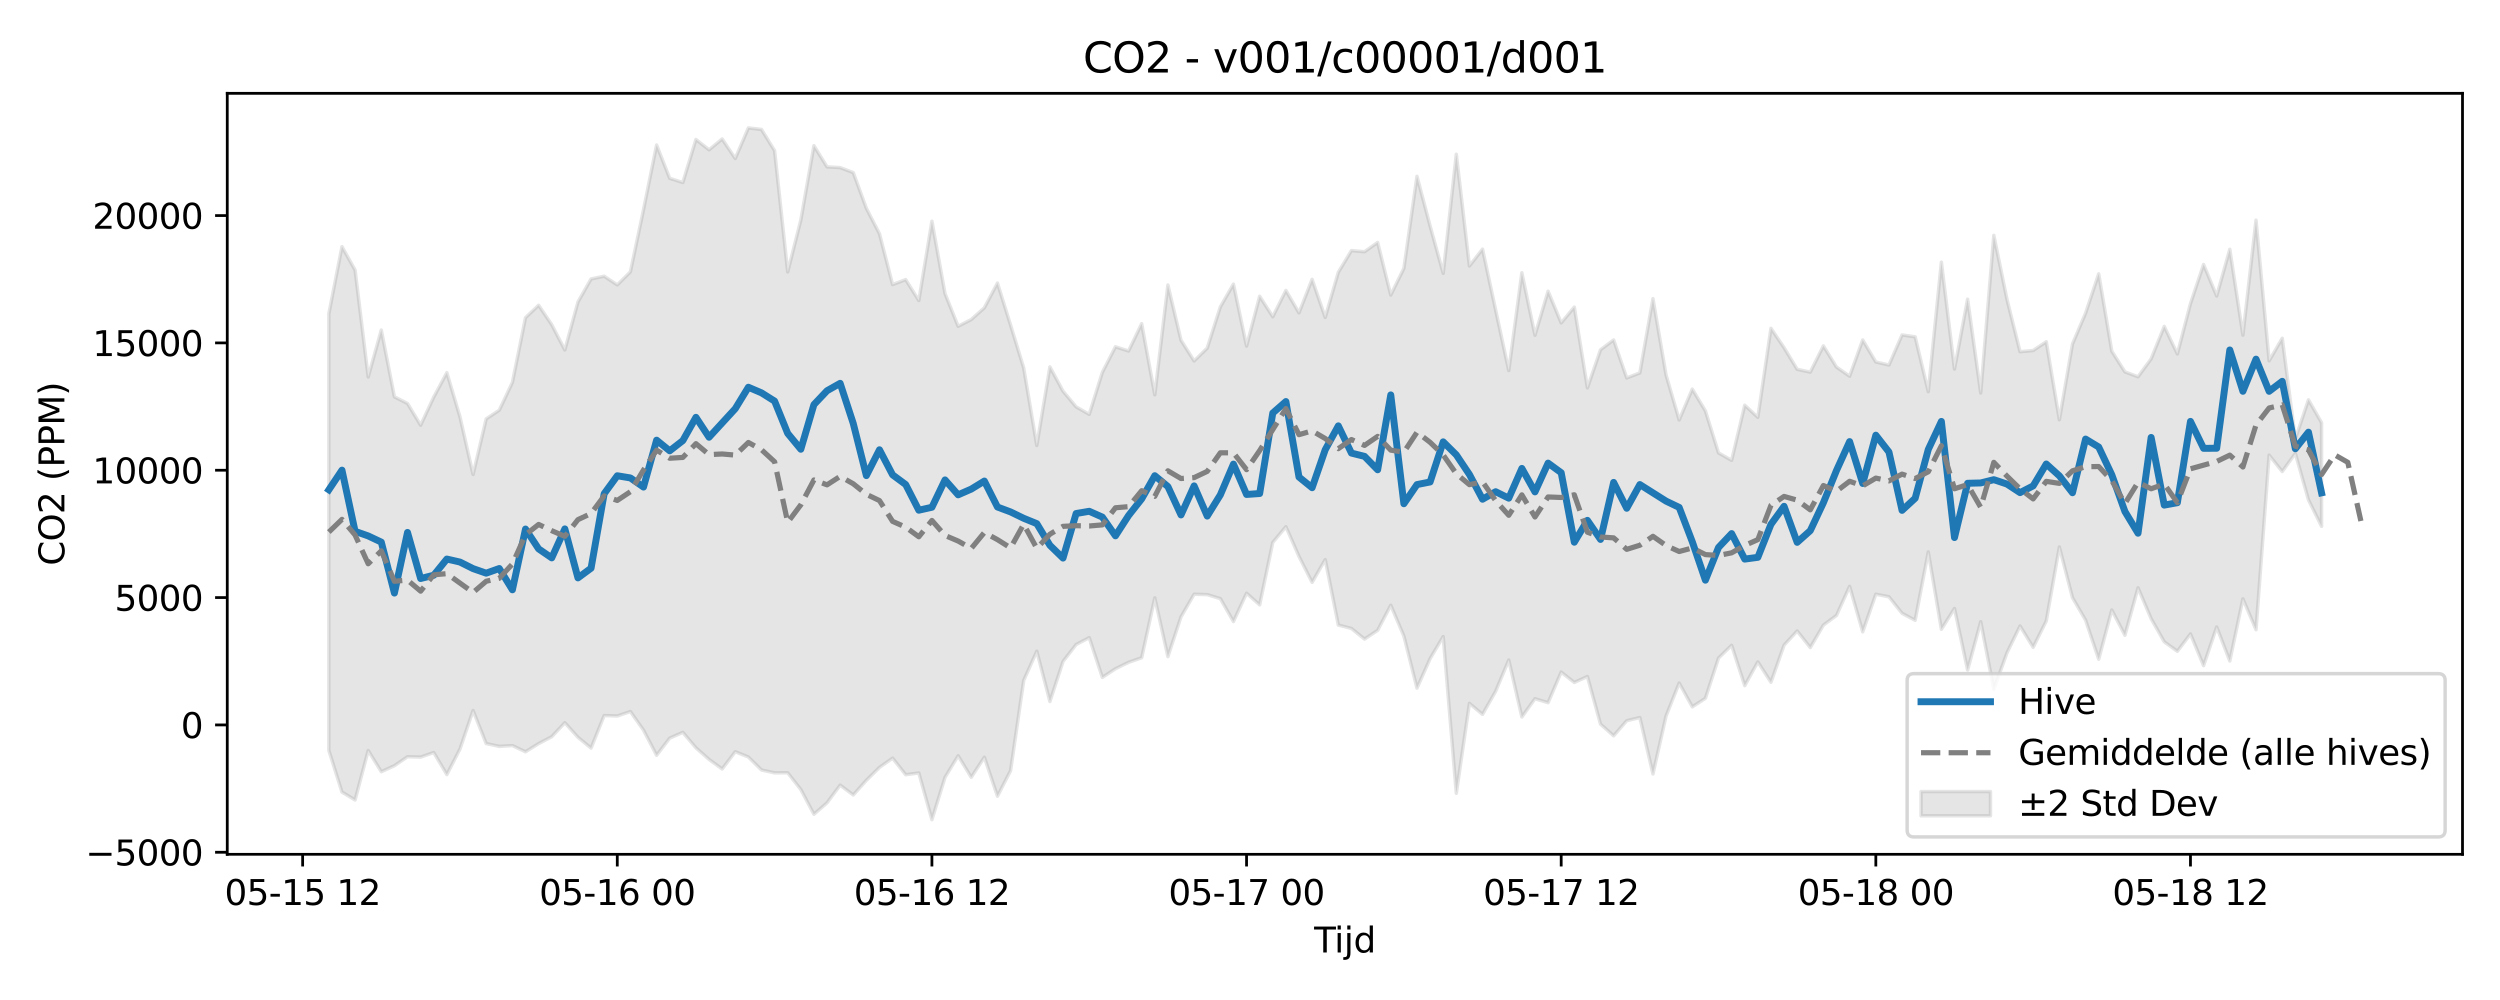 <?xml version="1.0" encoding="utf-8" standalone="no"?>
<!DOCTYPE svg PUBLIC "-//W3C//DTD SVG 1.1//EN"
  "http://www.w3.org/Graphics/SVG/1.1/DTD/svg11.dtd">
<svg xmlns:xlink="http://www.w3.org/1999/xlink" width="720pt" height="288pt" viewBox="0 0 720 288" xmlns="http://www.w3.org/2000/svg" version="1.1">
 <defs>
  <style type="text/css">*{stroke-linejoin: round; stroke-linecap: butt}</style>
 </defs>
 <g id="figure_1">
  <g id="patch_1">
   <path d="M 0 288 
L 720 288 
L 720 0 
L 0 0 
z
" style="fill: #ffffff"/>
  </g>
  <g id="axes_1">
   <g id="patch_2">
    <path d="M 65.45 246.04 
L 709.2 246.04 
L 709.2 26.88 
L 65.45 26.88 
z
" style="fill: #ffffff"/>
   </g>
   <g id="FillBetweenPolyCollection_1">
    <defs>
     <path id="m5143f011a8" d="M 94.711 -197.66 
L 94.711 -71.874 
L 98.487 -59.886 
L 102.263 -57.601 
L 106.038 -71.845 
L 109.814 -65.746 
L 113.59 -67.474 
L 117.365 -70.058 
L 121.141 -69.951 
L 124.917 -71.275 
L 128.692 -64.912 
L 132.468 -72.264 
L 136.244 -83.379 
L 140.019 -73.849 
L 143.795 -73.042 
L 147.571 -73.272 
L 151.346 -71.479 
L 155.122 -73.84 
L 158.898 -75.823 
L 162.673 -79.853 
L 166.449 -75.661 
L 170.225 -72.552 
L 174 -81.92 
L 177.776 -81.792 
L 181.552 -83.077 
L 185.327 -77.711 
L 189.103 -70.472 
L 192.879 -75.42 
L 196.654 -77.083 
L 200.43 -72.625 
L 204.205 -69.282 
L 207.981 -66.531 
L 211.757 -71.499 
L 215.532 -69.976 
L 219.308 -66.241 
L 223.084 -65.417 
L 226.859 -65.435 
L 230.635 -60.614 
L 234.411 -53.491 
L 238.186 -56.784 
L 241.962 -61.877 
L 245.738 -59.047 
L 249.513 -63.268 
L 253.289 -66.986 
L 257.065 -69.65 
L 260.84 -64.878 
L 264.616 -65.385 
L 268.392 -51.922 
L 272.167 -64.116 
L 275.943 -70.331 
L 279.719 -64.129 
L 283.494 -69.912 
L 287.27 -58.687 
L 291.046 -66.047 
L 294.821 -92.014 
L 298.597 -100.454 
L 302.373 -85.963 
L 306.148 -97.477 
L 309.924 -102.372 
L 313.7 -104.362 
L 317.475 -92.906 
L 321.251 -95.398 
L 325.027 -97.246 
L 328.802 -98.569 
L 332.578 -115.821 
L 336.354 -98.901 
L 340.129 -110.342 
L 343.905 -116.856 
L 347.681 -116.742 
L 351.456 -115.595 
L 355.232 -108.984 
L 359.008 -117.15 
L 362.783 -113.792 
L 366.559 -131.774 
L 370.335 -136.308 
L 374.11 -127.744 
L 377.886 -120.27 
L 381.662 -126.834 
L 385.437 -107.982 
L 389.213 -107 
L 392.988 -103.944 
L 396.764 -106.463 
L 400.54 -113.692 
L 404.315 -104.809 
L 408.091 -89.824 
L 411.867 -98.298 
L 415.642 -104.668 
L 419.418 -59.526 
L 423.194 -85.431 
L 426.969 -82.25 
L 430.745 -88.89 
L 434.521 -97.928 
L 438.296 -81.514 
L 442.072 -86.768 
L 445.848 -85.617 
L 449.623 -94.44 
L 453.399 -91.447 
L 457.175 -93.165 
L 460.95 -79.443 
L 464.726 -76.091 
L 468.502 -80.429 
L 472.277 -81.344 
L 476.053 -65.099 
L 479.829 -81.795 
L 483.604 -91.28 
L 487.38 -84.421 
L 491.156 -86.885 
L 494.931 -98.478 
L 498.707 -102.151 
L 502.483 -90.525 
L 506.258 -97.366 
L 510.034 -91.504 
L 513.81 -102.192 
L 517.585 -106.274 
L 521.361 -101.497 
L 525.137 -107.959 
L 528.912 -110.755 
L 532.688 -119.129 
L 536.464 -106.034 
L 540.239 -116.866 
L 544.015 -116.121 
L 547.791 -111.368 
L 551.566 -109.353 
L 555.342 -129.056 
L 559.118 -106.761 
L 562.893 -112.754 
L 566.669 -95.031 
L 570.445 -108.952 
L 574.22 -89.474 
L 577.996 -99.946 
L 581.771 -107.711 
L 585.547 -101.574 
L 589.323 -109.148 
L 593.098 -130.479 
L 596.874 -115.865 
L 600.65 -109.392 
L 604.425 -98.144 
L 608.201 -112.317 
L 611.977 -105.048 
L 615.752 -118.708 
L 619.528 -109.818 
L 623.304 -103.161 
L 627.079 -100.424 
L 630.855 -105.419 
L 634.631 -96.291 
L 638.406 -107.432 
L 642.182 -97.639 
L 645.958 -115.532 
L 649.733 -106.639 
L 653.509 -156.93 
L 657.285 -152.19 
L 661.06 -157.421 
L 664.836 -144.04 
L 668.612 -136.407 
L 668.612 -166.266 
L 668.612 -166.266 
L 664.836 -172.848 
L 661.06 -161.57 
L 657.285 -190.592 
L 653.509 -184.075 
L 649.733 -224.58 
L 645.958 -191.477 
L 642.182 -216.204 
L 638.406 -202.76 
L 634.631 -211.826 
L 630.855 -200.543 
L 627.079 -186.07 
L 623.304 -193.999 
L 619.528 -184.652 
L 615.752 -179.486 
L 611.977 -180.899 
L 608.201 -186.855 
L 604.425 -209.134 
L 600.65 -197.8 
L 596.874 -188.935 
L 593.098 -167.095 
L 589.323 -189.584 
L 585.547 -187.052 
L 581.771 -186.712 
L 577.996 -201.849 
L 574.22 -220.219 
L 570.445 -174.827 
L 566.669 -201.833 
L 562.893 -181.721 
L 559.118 -212.503 
L 555.342 -175.2 
L 551.566 -190.997 
L 547.791 -191.539 
L 544.015 -182.875 
L 540.239 -183.748 
L 536.464 -190.089 
L 532.688 -179.659 
L 528.912 -182.288 
L 525.137 -188.378 
L 521.361 -180.833 
L 517.585 -181.64 
L 513.81 -187.868 
L 510.034 -193.447 
L 506.258 -167.814 
L 502.483 -171.298 
L 498.707 -155.42 
L 494.931 -157.57 
L 491.156 -169.671 
L 487.38 -175.945 
L 483.604 -167.052 
L 479.829 -179.985 
L 476.053 -201.984 
L 472.277 -180.6 
L 468.502 -179.159 
L 464.726 -190.097 
L 460.95 -187.262 
L 457.175 -176.289 
L 453.399 -199.557 
L 449.623 -195.013 
L 445.848 -204.137 
L 442.072 -191.451 
L 438.296 -209.447 
L 434.521 -181.266 
L 430.745 -198.729 
L 426.969 -216.252 
L 423.194 -211.394 
L 419.418 -243.582 
L 415.642 -209.274 
L 411.867 -222.933 
L 408.091 -237.219 
L 404.315 -210.721 
L 400.54 -203.029 
L 396.764 -218.178 
L 392.988 -215.504 
L 389.213 -215.829 
L 385.437 -209.582 
L 381.662 -196.582 
L 377.886 -207.55 
L 374.11 -197.889 
L 370.335 -204.357 
L 366.559 -196.783 
L 362.783 -202.676 
L 359.008 -188.33 
L 355.232 -206.183 
L 351.456 -199.601 
L 347.681 -187.745 
L 343.905 -184.045 
L 340.129 -190.024 
L 336.354 -205.922 
L 332.578 -174.289 
L 328.802 -194.792 
L 325.027 -186.923 
L 321.251 -188.125 
L 317.475 -180.764 
L 313.7 -168.662 
L 309.924 -170.831 
L 306.148 -175.349 
L 302.373 -182.336 
L 298.597 -159.7 
L 294.821 -182.048 
L 291.046 -194.376 
L 287.27 -206.478 
L 283.494 -199.362 
L 279.719 -195.972 
L 275.943 -194.034 
L 272.167 -203.452 
L 268.392 -224.29 
L 264.616 -201.441 
L 260.84 -207.472 
L 257.065 -206.042 
L 253.289 -220.682 
L 249.513 -228.012 
L 245.738 -238.295 
L 241.962 -239.734 
L 238.186 -239.946 
L 234.411 -246.047 
L 230.635 -224.617 
L 226.859 -209.683 
L 223.084 -244.603 
L 219.308 -250.724 
L 215.532 -251.158 
L 211.757 -242.357 
L 207.981 -247.977 
L 204.205 -244.855 
L 200.43 -247.828 
L 196.654 -235.438 
L 192.879 -236.641 
L 189.103 -246.251 
L 185.327 -227.585 
L 181.552 -209.7 
L 177.776 -205.957 
L 174 -208.454 
L 170.225 -207.659 
L 166.449 -201.025 
L 162.673 -187.211 
L 158.898 -194.498 
L 155.122 -200.085 
L 151.346 -196.515 
L 147.571 -177.874 
L 143.795 -169.866 
L 140.019 -167.355 
L 136.244 -151.338 
L 132.468 -167.97 
L 128.692 -180.668 
L 124.917 -173.636 
L 121.141 -165.538 
L 117.365 -171.809 
L 113.59 -173.717 
L 109.814 -192.954 
L 106.038 -179.425 
L 102.263 -210.235 
L 98.487 -216.964 
L 94.711 -197.66 
z
" style="stroke: #808080; stroke-opacity: 0.2"/>
    </defs>
    <g clip-path="url(#pbf78ac6a04)">
     <use xlink:href="#m5143f011a8" x="0" y="288" style="fill: #808080; fill-opacity: 0.2; stroke: #808080; stroke-opacity: 0.2"/>
    </g>
   </g>
   <g id="matplotlib.axis_1">
    <g id="xtick_1">
     <g id="line2d_1">
      <defs>
       <path id="ma6e5403e91" d="M 0 0 
L 0 3.5 
" style="stroke: #000000; stroke-width: 0.8"/>
      </defs>
      <g>
       <use xlink:href="#ma6e5403e91" x="87.16" y="246.04" style="stroke: #000000; stroke-width: 0.8"/>
      </g>
     </g>
     <g id="text_1">
      <!-- 05-15 12 -->
      <g transform="translate(64.68 260.638) scale(0.1 -0.1)">
       <defs>
        <path id="DejaVuSans-30" d="M 2034 4250 
Q 1547 4250 1301 3770 
Q 1056 3291 1056 2328 
Q 1056 1369 1301 889 
Q 1547 409 2034 409 
Q 2525 409 2770 889 
Q 3016 1369 3016 2328 
Q 3016 3291 2770 3770 
Q 2525 4250 2034 4250 
z
M 2034 4750 
Q 2819 4750 3233 4129 
Q 3647 3509 3647 2328 
Q 3647 1150 3233 529 
Q 2819 -91 2034 -91 
Q 1250 -91 836 529 
Q 422 1150 422 2328 
Q 422 3509 836 4129 
Q 1250 4750 2034 4750 
z
" transform="scale(0.016)"/>
        <path id="DejaVuSans-35" d="M 691 4666 
L 3169 4666 
L 3169 4134 
L 1269 4134 
L 1269 2991 
Q 1406 3038 1543 3061 
Q 1681 3084 1819 3084 
Q 2600 3084 3056 2656 
Q 3513 2228 3513 1497 
Q 3513 744 3044 326 
Q 2575 -91 1722 -91 
Q 1428 -91 1123 -41 
Q 819 9 494 109 
L 494 744 
Q 775 591 1075 516 
Q 1375 441 1709 441 
Q 2250 441 2565 725 
Q 2881 1009 2881 1497 
Q 2881 1984 2565 2268 
Q 2250 2553 1709 2553 
Q 1456 2553 1204 2497 
Q 953 2441 691 2322 
L 691 4666 
z
" transform="scale(0.016)"/>
        <path id="DejaVuSans-2d" d="M 313 2009 
L 1997 2009 
L 1997 1497 
L 313 1497 
L 313 2009 
z
" transform="scale(0.016)"/>
        <path id="DejaVuSans-31" d="M 794 531 
L 1825 531 
L 1825 4091 
L 703 3866 
L 703 4441 
L 1819 4666 
L 2450 4666 
L 2450 531 
L 3481 531 
L 3481 0 
L 794 0 
L 794 531 
z
" transform="scale(0.016)"/>
        <path id="DejaVuSans-20" transform="scale(0.016)"/>
        <path id="DejaVuSans-32" d="M 1228 531 
L 3431 531 
L 3431 0 
L 469 0 
L 469 531 
Q 828 903 1448 1529 
Q 2069 2156 2228 2338 
Q 2531 2678 2651 2914 
Q 2772 3150 2772 3378 
Q 2772 3750 2511 3984 
Q 2250 4219 1831 4219 
Q 1534 4219 1204 4116 
Q 875 4013 500 3803 
L 500 4441 
Q 881 4594 1212 4672 
Q 1544 4750 1819 4750 
Q 2544 4750 2975 4387 
Q 3406 4025 3406 3419 
Q 3406 3131 3298 2873 
Q 3191 2616 2906 2266 
Q 2828 2175 2409 1742 
Q 1991 1309 1228 531 
z
" transform="scale(0.016)"/>
       </defs>
       <use xlink:href="#DejaVuSans-30"/>
       <use xlink:href="#DejaVuSans-35" transform="translate(63.623 0)"/>
       <use xlink:href="#DejaVuSans-2d" transform="translate(127.246 0)"/>
       <use xlink:href="#DejaVuSans-31" transform="translate(163.33 0)"/>
       <use xlink:href="#DejaVuSans-35" transform="translate(226.953 0)"/>
       <use xlink:href="#DejaVuSans-20" transform="translate(290.576 0)"/>
       <use xlink:href="#DejaVuSans-31" transform="translate(322.363 0)"/>
       <use xlink:href="#DejaVuSans-32" transform="translate(385.986 0)"/>
      </g>
     </g>
    </g>
    <g id="xtick_2">
     <g id="line2d_2">
      <g>
       <use xlink:href="#ma6e5403e91" x="177.776" y="246.04" style="stroke: #000000; stroke-width: 0.8"/>
      </g>
     </g>
     <g id="text_2">
      <!-- 05-16 00 -->
      <g transform="translate(155.295 260.638) scale(0.1 -0.1)">
       <defs>
        <path id="DejaVuSans-36" d="M 2113 2584 
Q 1688 2584 1439 2293 
Q 1191 2003 1191 1497 
Q 1191 994 1439 701 
Q 1688 409 2113 409 
Q 2538 409 2786 701 
Q 3034 994 3034 1497 
Q 3034 2003 2786 2293 
Q 2538 2584 2113 2584 
z
M 3366 4563 
L 3366 3988 
Q 3128 4100 2886 4159 
Q 2644 4219 2406 4219 
Q 1781 4219 1451 3797 
Q 1122 3375 1075 2522 
Q 1259 2794 1537 2939 
Q 1816 3084 2150 3084 
Q 2853 3084 3261 2657 
Q 3669 2231 3669 1497 
Q 3669 778 3244 343 
Q 2819 -91 2113 -91 
Q 1303 -91 875 529 
Q 447 1150 447 2328 
Q 447 3434 972 4092 
Q 1497 4750 2381 4750 
Q 2619 4750 2861 4703 
Q 3103 4656 3366 4563 
z
" transform="scale(0.016)"/>
       </defs>
       <use xlink:href="#DejaVuSans-30"/>
       <use xlink:href="#DejaVuSans-35" transform="translate(63.623 0)"/>
       <use xlink:href="#DejaVuSans-2d" transform="translate(127.246 0)"/>
       <use xlink:href="#DejaVuSans-31" transform="translate(163.33 0)"/>
       <use xlink:href="#DejaVuSans-36" transform="translate(226.953 0)"/>
       <use xlink:href="#DejaVuSans-20" transform="translate(290.576 0)"/>
       <use xlink:href="#DejaVuSans-30" transform="translate(322.363 0)"/>
       <use xlink:href="#DejaVuSans-30" transform="translate(385.986 0)"/>
      </g>
     </g>
    </g>
    <g id="xtick_3">
     <g id="line2d_3">
      <g>
       <use xlink:href="#ma6e5403e91" x="268.392" y="246.04" style="stroke: #000000; stroke-width: 0.8"/>
      </g>
     </g>
     <g id="text_3">
      <!-- 05-16 12 -->
      <g transform="translate(245.911 260.638) scale(0.1 -0.1)">
       <use xlink:href="#DejaVuSans-30"/>
       <use xlink:href="#DejaVuSans-35" transform="translate(63.623 0)"/>
       <use xlink:href="#DejaVuSans-2d" transform="translate(127.246 0)"/>
       <use xlink:href="#DejaVuSans-31" transform="translate(163.33 0)"/>
       <use xlink:href="#DejaVuSans-36" transform="translate(226.953 0)"/>
       <use xlink:href="#DejaVuSans-20" transform="translate(290.576 0)"/>
       <use xlink:href="#DejaVuSans-31" transform="translate(322.363 0)"/>
       <use xlink:href="#DejaVuSans-32" transform="translate(385.986 0)"/>
      </g>
     </g>
    </g>
    <g id="xtick_4">
     <g id="line2d_4">
      <g>
       <use xlink:href="#ma6e5403e91" x="359.008" y="246.04" style="stroke: #000000; stroke-width: 0.8"/>
      </g>
     </g>
     <g id="text_4">
      <!-- 05-17 00 -->
      <g transform="translate(336.527 260.638) scale(0.1 -0.1)">
       <defs>
        <path id="DejaVuSans-37" d="M 525 4666 
L 3525 4666 
L 3525 4397 
L 1831 0 
L 1172 0 
L 2766 4134 
L 525 4134 
L 525 4666 
z
" transform="scale(0.016)"/>
       </defs>
       <use xlink:href="#DejaVuSans-30"/>
       <use xlink:href="#DejaVuSans-35" transform="translate(63.623 0)"/>
       <use xlink:href="#DejaVuSans-2d" transform="translate(127.246 0)"/>
       <use xlink:href="#DejaVuSans-31" transform="translate(163.33 0)"/>
       <use xlink:href="#DejaVuSans-37" transform="translate(226.953 0)"/>
       <use xlink:href="#DejaVuSans-20" transform="translate(290.576 0)"/>
       <use xlink:href="#DejaVuSans-30" transform="translate(322.363 0)"/>
       <use xlink:href="#DejaVuSans-30" transform="translate(385.986 0)"/>
      </g>
     </g>
    </g>
    <g id="xtick_5">
     <g id="line2d_5">
      <g>
       <use xlink:href="#ma6e5403e91" x="449.623" y="246.04" style="stroke: #000000; stroke-width: 0.8"/>
      </g>
     </g>
     <g id="text_5">
      <!-- 05-17 12 -->
      <g transform="translate(427.143 260.638) scale(0.1 -0.1)">
       <use xlink:href="#DejaVuSans-30"/>
       <use xlink:href="#DejaVuSans-35" transform="translate(63.623 0)"/>
       <use xlink:href="#DejaVuSans-2d" transform="translate(127.246 0)"/>
       <use xlink:href="#DejaVuSans-31" transform="translate(163.33 0)"/>
       <use xlink:href="#DejaVuSans-37" transform="translate(226.953 0)"/>
       <use xlink:href="#DejaVuSans-20" transform="translate(290.576 0)"/>
       <use xlink:href="#DejaVuSans-31" transform="translate(322.363 0)"/>
       <use xlink:href="#DejaVuSans-32" transform="translate(385.986 0)"/>
      </g>
     </g>
    </g>
    <g id="xtick_6">
     <g id="line2d_6">
      <g>
       <use xlink:href="#ma6e5403e91" x="540.239" y="246.04" style="stroke: #000000; stroke-width: 0.8"/>
      </g>
     </g>
     <g id="text_6">
      <!-- 05-18 00 -->
      <g transform="translate(517.759 260.638) scale(0.1 -0.1)">
       <defs>
        <path id="DejaVuSans-38" d="M 2034 2216 
Q 1584 2216 1326 1975 
Q 1069 1734 1069 1313 
Q 1069 891 1326 650 
Q 1584 409 2034 409 
Q 2484 409 2743 651 
Q 3003 894 3003 1313 
Q 3003 1734 2745 1975 
Q 2488 2216 2034 2216 
z
M 1403 2484 
Q 997 2584 770 2862 
Q 544 3141 544 3541 
Q 544 4100 942 4425 
Q 1341 4750 2034 4750 
Q 2731 4750 3128 4425 
Q 3525 4100 3525 3541 
Q 3525 3141 3298 2862 
Q 3072 2584 2669 2484 
Q 3125 2378 3379 2068 
Q 3634 1759 3634 1313 
Q 3634 634 3220 271 
Q 2806 -91 2034 -91 
Q 1263 -91 848 271 
Q 434 634 434 1313 
Q 434 1759 690 2068 
Q 947 2378 1403 2484 
z
M 1172 3481 
Q 1172 3119 1398 2916 
Q 1625 2713 2034 2713 
Q 2441 2713 2670 2916 
Q 2900 3119 2900 3481 
Q 2900 3844 2670 4047 
Q 2441 4250 2034 4250 
Q 1625 4250 1398 4047 
Q 1172 3844 1172 3481 
z
" transform="scale(0.016)"/>
       </defs>
       <use xlink:href="#DejaVuSans-30"/>
       <use xlink:href="#DejaVuSans-35" transform="translate(63.623 0)"/>
       <use xlink:href="#DejaVuSans-2d" transform="translate(127.246 0)"/>
       <use xlink:href="#DejaVuSans-31" transform="translate(163.33 0)"/>
       <use xlink:href="#DejaVuSans-38" transform="translate(226.953 0)"/>
       <use xlink:href="#DejaVuSans-20" transform="translate(290.576 0)"/>
       <use xlink:href="#DejaVuSans-30" transform="translate(322.363 0)"/>
       <use xlink:href="#DejaVuSans-30" transform="translate(385.986 0)"/>
      </g>
     </g>
    </g>
    <g id="xtick_7">
     <g id="line2d_7">
      <g>
       <use xlink:href="#ma6e5403e91" x="630.855" y="246.04" style="stroke: #000000; stroke-width: 0.8"/>
      </g>
     </g>
     <g id="text_7">
      <!-- 05-18 12 -->
      <g transform="translate(608.375 260.638) scale(0.1 -0.1)">
       <use xlink:href="#DejaVuSans-30"/>
       <use xlink:href="#DejaVuSans-35" transform="translate(63.623 0)"/>
       <use xlink:href="#DejaVuSans-2d" transform="translate(127.246 0)"/>
       <use xlink:href="#DejaVuSans-31" transform="translate(163.33 0)"/>
       <use xlink:href="#DejaVuSans-38" transform="translate(226.953 0)"/>
       <use xlink:href="#DejaVuSans-20" transform="translate(290.576 0)"/>
       <use xlink:href="#DejaVuSans-31" transform="translate(322.363 0)"/>
       <use xlink:href="#DejaVuSans-32" transform="translate(385.986 0)"/>
      </g>
     </g>
    </g>
    <g id="text_8">
     <!-- Tijd -->
     <g transform="translate(378.475 274.317) scale(0.1 -0.1)">
      <defs>
       <path id="DejaVuSans-54" d="M -19 4666 
L 3928 4666 
L 3928 4134 
L 2272 4134 
L 2272 0 
L 1638 0 
L 1638 4134 
L -19 4134 
L -19 4666 
z
" transform="scale(0.016)"/>
       <path id="DejaVuSans-69" d="M 603 3500 
L 1178 3500 
L 1178 0 
L 603 0 
L 603 3500 
z
M 603 4863 
L 1178 4863 
L 1178 4134 
L 603 4134 
L 603 4863 
z
" transform="scale(0.016)"/>
       <path id="DejaVuSans-6a" d="M 603 3500 
L 1178 3500 
L 1178 -63 
Q 1178 -731 923 -1031 
Q 669 -1331 103 -1331 
L -116 -1331 
L -116 -844 
L 38 -844 
Q 366 -844 484 -692 
Q 603 -541 603 -63 
L 603 3500 
z
M 603 4863 
L 1178 4863 
L 1178 4134 
L 603 4134 
L 603 4863 
z
" transform="scale(0.016)"/>
       <path id="DejaVuSans-64" d="M 2906 2969 
L 2906 4863 
L 3481 4863 
L 3481 0 
L 2906 0 
L 2906 525 
Q 2725 213 2448 61 
Q 2172 -91 1784 -91 
Q 1150 -91 751 415 
Q 353 922 353 1747 
Q 353 2572 751 3078 
Q 1150 3584 1784 3584 
Q 2172 3584 2448 3432 
Q 2725 3281 2906 2969 
z
M 947 1747 
Q 947 1113 1208 752 
Q 1469 391 1925 391 
Q 2381 391 2643 752 
Q 2906 1113 2906 1747 
Q 2906 2381 2643 2742 
Q 2381 3103 1925 3103 
Q 1469 3103 1208 2742 
Q 947 2381 947 1747 
z
" transform="scale(0.016)"/>
      </defs>
      <use xlink:href="#DejaVuSans-54"/>
      <use xlink:href="#DejaVuSans-69" transform="translate(57.959 0)"/>
      <use xlink:href="#DejaVuSans-6a" transform="translate(85.742 0)"/>
      <use xlink:href="#DejaVuSans-64" transform="translate(113.525 0)"/>
     </g>
    </g>
   </g>
   <g id="matplotlib.axis_2">
    <g id="ytick_1">
     <g id="line2d_8">
      <defs>
       <path id="m7b9a439fbc" d="M 0 0 
L -3.5 0 
" style="stroke: #000000; stroke-width: 0.8"/>
      </defs>
      <g>
       <use xlink:href="#m7b9a439fbc" x="65.45" y="245.447" style="stroke: #000000; stroke-width: 0.8"/>
      </g>
     </g>
     <g id="text_9">
      <!-- −5000 -->
      <g transform="translate(24.62 249.246) scale(0.1 -0.1)">
       <defs>
        <path id="DejaVuSans-2212" d="M 678 2272 
L 4684 2272 
L 4684 1741 
L 678 1741 
L 678 2272 
z
" transform="scale(0.016)"/>
       </defs>
       <use xlink:href="#DejaVuSans-2212"/>
       <use xlink:href="#DejaVuSans-35" transform="translate(83.789 0)"/>
       <use xlink:href="#DejaVuSans-30" transform="translate(147.412 0)"/>
       <use xlink:href="#DejaVuSans-30" transform="translate(211.035 0)"/>
       <use xlink:href="#DejaVuSans-30" transform="translate(274.658 0)"/>
      </g>
     </g>
    </g>
    <g id="ytick_2">
     <g id="line2d_9">
      <g>
       <use xlink:href="#m7b9a439fbc" x="65.45" y="208.774" style="stroke: #000000; stroke-width: 0.8"/>
      </g>
     </g>
     <g id="text_10">
      <!-- 0 -->
      <g transform="translate(52.087 212.573) scale(0.1 -0.1)">
       <use xlink:href="#DejaVuSans-30"/>
      </g>
     </g>
    </g>
    <g id="ytick_3">
     <g id="line2d_10">
      <g>
       <use xlink:href="#m7b9a439fbc" x="65.45" y="172.101" style="stroke: #000000; stroke-width: 0.8"/>
      </g>
     </g>
     <g id="text_11">
      <!-- 5000 -->
      <g transform="translate(33 175.901) scale(0.1 -0.1)">
       <use xlink:href="#DejaVuSans-35"/>
       <use xlink:href="#DejaVuSans-30" transform="translate(63.623 0)"/>
       <use xlink:href="#DejaVuSans-30" transform="translate(127.246 0)"/>
       <use xlink:href="#DejaVuSans-30" transform="translate(190.869 0)"/>
      </g>
     </g>
    </g>
    <g id="ytick_4">
     <g id="line2d_11">
      <g>
       <use xlink:href="#m7b9a439fbc" x="65.45" y="135.429" style="stroke: #000000; stroke-width: 0.8"/>
      </g>
     </g>
     <g id="text_12">
      <!-- 10000 -->
      <g transform="translate(26.637 139.228) scale(0.1 -0.1)">
       <use xlink:href="#DejaVuSans-31"/>
       <use xlink:href="#DejaVuSans-30" transform="translate(63.623 0)"/>
       <use xlink:href="#DejaVuSans-30" transform="translate(127.246 0)"/>
       <use xlink:href="#DejaVuSans-30" transform="translate(190.869 0)"/>
       <use xlink:href="#DejaVuSans-30" transform="translate(254.492 0)"/>
      </g>
     </g>
    </g>
    <g id="ytick_5">
     <g id="line2d_12">
      <g>
       <use xlink:href="#m7b9a439fbc" x="65.45" y="98.756" style="stroke: #000000; stroke-width: 0.8"/>
      </g>
     </g>
     <g id="text_13">
      <!-- 15000 -->
      <g transform="translate(26.637 102.555) scale(0.1 -0.1)">
       <use xlink:href="#DejaVuSans-31"/>
       <use xlink:href="#DejaVuSans-35" transform="translate(63.623 0)"/>
       <use xlink:href="#DejaVuSans-30" transform="translate(127.246 0)"/>
       <use xlink:href="#DejaVuSans-30" transform="translate(190.869 0)"/>
       <use xlink:href="#DejaVuSans-30" transform="translate(254.492 0)"/>
      </g>
     </g>
    </g>
    <g id="ytick_6">
     <g id="line2d_13">
      <g>
       <use xlink:href="#m7b9a439fbc" x="65.45" y="62.083" style="stroke: #000000; stroke-width: 0.8"/>
      </g>
     </g>
     <g id="text_14">
      <!-- 20000 -->
      <g transform="translate(26.637 65.883) scale(0.1 -0.1)">
       <use xlink:href="#DejaVuSans-32"/>
       <use xlink:href="#DejaVuSans-30" transform="translate(63.623 0)"/>
       <use xlink:href="#DejaVuSans-30" transform="translate(127.246 0)"/>
       <use xlink:href="#DejaVuSans-30" transform="translate(190.869 0)"/>
       <use xlink:href="#DejaVuSans-30" transform="translate(254.492 0)"/>
      </g>
     </g>
    </g>
    <g id="text_15">
     <!-- CO2 (PPM) -->
     <g transform="translate(18.541 162.903) rotate(-90) scale(0.1 -0.1)">
      <defs>
       <path id="DejaVuSans-43" d="M 4122 4306 
L 4122 3641 
Q 3803 3938 3442 4084 
Q 3081 4231 2675 4231 
Q 1875 4231 1450 3742 
Q 1025 3253 1025 2328 
Q 1025 1406 1450 917 
Q 1875 428 2675 428 
Q 3081 428 3442 575 
Q 3803 722 4122 1019 
L 4122 359 
Q 3791 134 3420 21 
Q 3050 -91 2638 -91 
Q 1578 -91 968 557 
Q 359 1206 359 2328 
Q 359 3453 968 4101 
Q 1578 4750 2638 4750 
Q 3056 4750 3426 4639 
Q 3797 4528 4122 4306 
z
" transform="scale(0.016)"/>
       <path id="DejaVuSans-4f" d="M 2522 4238 
Q 1834 4238 1429 3725 
Q 1025 3213 1025 2328 
Q 1025 1447 1429 934 
Q 1834 422 2522 422 
Q 3209 422 3611 934 
Q 4013 1447 4013 2328 
Q 4013 3213 3611 3725 
Q 3209 4238 2522 4238 
z
M 2522 4750 
Q 3503 4750 4090 4092 
Q 4678 3434 4678 2328 
Q 4678 1225 4090 567 
Q 3503 -91 2522 -91 
Q 1538 -91 948 565 
Q 359 1222 359 2328 
Q 359 3434 948 4092 
Q 1538 4750 2522 4750 
z
" transform="scale(0.016)"/>
       <path id="DejaVuSans-28" d="M 1984 4856 
Q 1566 4138 1362 3434 
Q 1159 2731 1159 2009 
Q 1159 1288 1364 580 
Q 1569 -128 1984 -844 
L 1484 -844 
Q 1016 -109 783 600 
Q 550 1309 550 2009 
Q 550 2706 781 3412 
Q 1013 4119 1484 4856 
L 1984 4856 
z
" transform="scale(0.016)"/>
       <path id="DejaVuSans-50" d="M 1259 4147 
L 1259 2394 
L 2053 2394 
Q 2494 2394 2734 2622 
Q 2975 2850 2975 3272 
Q 2975 3691 2734 3919 
Q 2494 4147 2053 4147 
L 1259 4147 
z
M 628 4666 
L 2053 4666 
Q 2838 4666 3239 4311 
Q 3641 3956 3641 3272 
Q 3641 2581 3239 2228 
Q 2838 1875 2053 1875 
L 1259 1875 
L 1259 0 
L 628 0 
L 628 4666 
z
" transform="scale(0.016)"/>
       <path id="DejaVuSans-4d" d="M 628 4666 
L 1569 4666 
L 2759 1491 
L 3956 4666 
L 4897 4666 
L 4897 0 
L 4281 0 
L 4281 4097 
L 3078 897 
L 2444 897 
L 1241 4097 
L 1241 0 
L 628 0 
L 628 4666 
z
" transform="scale(0.016)"/>
       <path id="DejaVuSans-29" d="M 513 4856 
L 1013 4856 
Q 1481 4119 1714 3412 
Q 1947 2706 1947 2009 
Q 1947 1309 1714 600 
Q 1481 -109 1013 -844 
L 513 -844 
Q 928 -128 1133 580 
Q 1338 1288 1338 2009 
Q 1338 2731 1133 3434 
Q 928 4138 513 4856 
z
" transform="scale(0.016)"/>
      </defs>
      <use xlink:href="#DejaVuSans-43"/>
      <use xlink:href="#DejaVuSans-4f" transform="translate(69.824 0)"/>
      <use xlink:href="#DejaVuSans-32" transform="translate(148.535 0)"/>
      <use xlink:href="#DejaVuSans-20" transform="translate(212.158 0)"/>
      <use xlink:href="#DejaVuSans-28" transform="translate(243.945 0)"/>
      <use xlink:href="#DejaVuSans-50" transform="translate(282.959 0)"/>
      <use xlink:href="#DejaVuSans-50" transform="translate(343.262 0)"/>
      <use xlink:href="#DejaVuSans-4d" transform="translate(403.564 0)"/>
      <use xlink:href="#DejaVuSans-29" transform="translate(489.844 0)"/>
     </g>
    </g>
   </g>
   <g id="line2d_14">
    <path d="M 94.711 141.054 
L 98.487 135.407 
L 102.263 153.017 
L 106.038 154.347 
L 109.814 156.129 
L 113.59 170.803 
L 117.365 153.34 
L 121.141 166.613 
L 124.917 165.666 
L 128.692 161.007 
L 132.468 161.872 
L 136.244 163.764 
L 140.019 165.072 
L 143.795 163.733 
L 147.571 169.864 
L 151.346 152.367 
L 155.122 158.075 
L 158.898 160.669 
L 162.673 152.323 
L 166.449 166.434 
L 170.225 163.642 
L 174 142.189 
L 177.776 137.018 
L 181.552 137.646 
L 185.327 140.279 
L 189.103 126.769 
L 192.879 129.835 
L 196.654 126.896 
L 200.43 120.192 
L 204.205 125.926 
L 211.757 117.699 
L 215.532 111.523 
L 219.308 113.139 
L 223.084 115.518 
L 226.859 124.813 
L 230.635 129.385 
L 234.411 116.53 
L 238.186 112.533 
L 241.962 110.396 
L 245.738 121.963 
L 249.513 136.974 
L 253.289 129.532 
L 257.065 136.754 
L 260.84 139.546 
L 264.616 146.941 
L 268.392 146.093 
L 272.167 138.216 
L 275.943 142.511 
L 279.719 140.861 
L 283.494 138.541 
L 287.27 146.02 
L 291.046 147.433 
L 294.821 149.264 
L 298.597 150.807 
L 302.373 157.056 
L 306.148 160.725 
L 309.924 147.892 
L 313.7 147.249 
L 317.475 148.922 
L 321.251 154.318 
L 325.027 148.472 
L 328.802 143.68 
L 332.578 137.003 
L 336.354 140.125 
L 340.129 148.301 
L 343.905 139.935 
L 347.681 148.631 
L 351.456 142.529 
L 355.232 133.661 
L 359.008 142.404 
L 362.783 142.137 
L 366.559 118.948 
L 370.335 115.645 
L 374.11 137.394 
L 377.886 140.463 
L 381.662 129.532 
L 385.437 122.648 
L 389.213 130.493 
L 392.988 131.434 
L 396.764 135.297 
L 400.54 113.736 
L 404.315 145.077 
L 408.091 139.558 
L 411.867 138.81 
L 415.642 127.253 
L 419.418 131.004 
L 423.194 136.649 
L 426.969 143.779 
L 430.745 141.612 
L 434.521 143.475 
L 438.296 134.908 
L 442.072 141.663 
L 445.848 133.375 
L 449.623 136.136 
L 453.399 156.154 
L 457.175 149.863 
L 460.95 155.357 
L 464.726 138.935 
L 468.502 146.383 
L 472.277 139.553 
L 479.829 144.322 
L 483.604 146.132 
L 487.38 156.029 
L 491.156 167.092 
L 494.931 157.669 
L 498.707 153.673 
L 502.483 161.021 
L 506.258 160.513 
L 510.034 151.007 
L 513.81 145.817 
L 517.585 156.195 
L 521.361 152.824 
L 525.137 144.785 
L 528.912 135.49 
L 532.688 127.18 
L 536.464 139.24 
L 540.239 125.336 
L 544.015 130.177 
L 547.791 146.985 
L 551.566 143.502 
L 555.342 129.449 
L 559.118 121.373 
L 562.893 154.816 
L 566.669 139.184 
L 570.445 139.089 
L 574.22 138.145 
L 577.996 139.404 
L 581.771 141.881 
L 585.547 139.937 
L 589.323 133.635 
L 593.098 137.042 
L 596.874 141.91 
L 600.65 126.451 
L 604.425 128.74 
L 608.201 136.749 
L 611.977 147.314 
L 615.752 153.567 
L 619.528 125.986 
L 623.304 145.473 
L 627.079 144.78 
L 630.855 121.364 
L 634.631 129.121 
L 638.406 129.101 
L 642.182 100.795 
L 645.958 112.692 
L 649.733 103.439 
L 653.509 112.699 
L 657.285 109.82 
L 661.06 129.238 
L 664.836 124.464 
L 668.612 141.942 
L 668.612 141.942 
" clip-path="url(#pbf78ac6a04)" style="fill: none; stroke: #1f77b4; stroke-width: 2; stroke-linecap: square"/>
   </g>
   <g id="line2d_15">
    <path d="M 94.711 153.233 
L 98.487 149.575 
L 102.263 154.082 
L 106.038 162.365 
L 109.814 158.65 
L 113.59 167.405 
L 117.365 167.066 
L 121.141 170.255 
L 124.917 165.545 
L 128.692 165.21 
L 136.244 170.641 
L 140.019 167.398 
L 143.795 166.546 
L 147.571 162.427 
L 151.346 154.003 
L 155.122 151.038 
L 158.898 152.839 
L 162.673 154.468 
L 166.449 149.657 
L 170.225 147.894 
L 174 142.813 
L 177.776 144.125 
L 181.552 141.611 
L 185.327 135.352 
L 189.103 129.639 
L 192.879 131.969 
L 196.654 131.739 
L 200.43 127.774 
L 204.205 130.931 
L 207.981 130.746 
L 211.757 131.072 
L 215.532 127.433 
L 219.308 129.517 
L 223.084 132.99 
L 226.859 150.441 
L 230.635 145.385 
L 234.411 138.231 
L 238.186 139.635 
L 241.962 137.194 
L 245.738 139.329 
L 249.513 142.36 
L 253.289 144.166 
L 257.065 150.154 
L 260.84 151.825 
L 264.616 154.587 
L 268.392 149.894 
L 272.167 154.216 
L 275.943 155.818 
L 279.719 157.95 
L 283.494 153.363 
L 287.27 155.418 
L 291.046 157.789 
L 294.821 150.969 
L 298.597 157.923 
L 302.373 153.851 
L 306.148 151.587 
L 309.924 151.399 
L 313.7 151.488 
L 317.475 151.165 
L 321.251 146.239 
L 325.027 145.915 
L 328.802 141.32 
L 332.578 142.945 
L 336.354 135.588 
L 340.129 137.817 
L 343.905 137.55 
L 347.681 135.756 
L 351.456 130.402 
L 355.232 130.416 
L 359.008 135.26 
L 362.783 129.766 
L 370.335 117.668 
L 374.11 125.183 
L 377.886 124.09 
L 381.662 126.292 
L 385.437 129.218 
L 389.213 126.585 
L 392.988 128.276 
L 396.764 125.679 
L 400.54 129.64 
L 404.315 130.235 
L 408.091 124.478 
L 411.867 127.385 
L 415.642 131.029 
L 419.418 136.446 
L 423.194 139.587 
L 426.969 138.749 
L 430.745 144.19 
L 434.521 148.403 
L 438.296 142.519 
L 442.072 148.891 
L 445.848 143.123 
L 449.623 143.273 
L 453.399 142.498 
L 457.175 153.273 
L 460.95 154.648 
L 464.726 154.906 
L 468.502 158.206 
L 472.277 157.028 
L 476.053 154.459 
L 479.829 157.11 
L 483.604 158.834 
L 487.38 157.817 
L 491.156 159.722 
L 494.931 159.976 
L 498.707 159.215 
L 502.483 157.089 
L 506.258 155.41 
L 510.034 145.524 
L 513.81 142.97 
L 517.585 144.043 
L 521.361 146.835 
L 525.137 139.832 
L 528.912 141.478 
L 532.688 138.606 
L 536.464 139.938 
L 540.239 137.693 
L 544.015 138.502 
L 547.791 136.546 
L 551.566 137.825 
L 555.342 135.872 
L 559.118 128.368 
L 562.893 140.762 
L 566.669 139.568 
L 570.445 146.11 
L 574.22 133.154 
L 577.996 137.103 
L 581.771 140.788 
L 585.547 143.687 
L 589.323 138.634 
L 593.098 139.213 
L 596.874 135.6 
L 600.65 134.404 
L 604.425 134.361 
L 608.201 138.414 
L 611.977 145.027 
L 615.752 138.903 
L 619.528 140.765 
L 623.304 139.42 
L 627.079 144.753 
L 630.855 135.019 
L 638.406 132.904 
L 642.182 131.079 
L 645.958 134.495 
L 649.733 122.391 
L 653.509 117.498 
L 657.285 116.609 
L 661.06 128.505 
L 664.836 129.556 
L 668.612 136.663 
L 672.387 130.996 
L 676.163 133.15 
L 679.939 150.054 
L 679.939 150.054 
" clip-path="url(#pbf78ac6a04)" style="fill: none; stroke-dasharray: 5.55,2.4; stroke-dashoffset: 0; stroke: #808080; stroke-width: 1.5"/>
   </g>
   <g id="patch_3">
    <path d="M 65.45 246.04 
L 65.45 26.88 
" style="fill: none; stroke: #000000; stroke-width: 0.8; stroke-linejoin: miter; stroke-linecap: square"/>
   </g>
   <g id="patch_4">
    <path d="M 709.2 246.04 
L 709.2 26.88 
" style="fill: none; stroke: #000000; stroke-width: 0.8; stroke-linejoin: miter; stroke-linecap: square"/>
   </g>
   <g id="patch_5">
    <path d="M 65.45 246.04 
L 709.2 246.04 
" style="fill: none; stroke: #000000; stroke-width: 0.8; stroke-linejoin: miter; stroke-linecap: square"/>
   </g>
   <g id="patch_6">
    <path d="M 65.45 26.88 
L 709.2 26.88 
" style="fill: none; stroke: #000000; stroke-width: 0.8; stroke-linejoin: miter; stroke-linecap: square"/>
   </g>
   <g id="text_16">
    <!-- CO2 - v001/c00001/d001 -->
    <g transform="translate(311.922 20.88) scale(0.12 -0.12)">
     <defs>
      <path id="DejaVuSans-76" d="M 191 3500 
L 800 3500 
L 1894 563 
L 2988 3500 
L 3597 3500 
L 2284 0 
L 1503 0 
L 191 3500 
z
" transform="scale(0.016)"/>
      <path id="DejaVuSans-2f" d="M 1625 4666 
L 2156 4666 
L 531 -594 
L 0 -594 
L 1625 4666 
z
" transform="scale(0.016)"/>
      <path id="DejaVuSans-63" d="M 3122 3366 
L 3122 2828 
Q 2878 2963 2633 3030 
Q 2388 3097 2138 3097 
Q 1578 3097 1268 2742 
Q 959 2388 959 1747 
Q 959 1106 1268 751 
Q 1578 397 2138 397 
Q 2388 397 2633 464 
Q 2878 531 3122 666 
L 3122 134 
Q 2881 22 2623 -34 
Q 2366 -91 2075 -91 
Q 1284 -91 818 406 
Q 353 903 353 1747 
Q 353 2603 823 3093 
Q 1294 3584 2113 3584 
Q 2378 3584 2631 3529 
Q 2884 3475 3122 3366 
z
" transform="scale(0.016)"/>
     </defs>
     <use xlink:href="#DejaVuSans-43"/>
     <use xlink:href="#DejaVuSans-4f" transform="translate(69.824 0)"/>
     <use xlink:href="#DejaVuSans-32" transform="translate(148.535 0)"/>
     <use xlink:href="#DejaVuSans-20" transform="translate(212.158 0)"/>
     <use xlink:href="#DejaVuSans-2d" transform="translate(243.945 0)"/>
     <use xlink:href="#DejaVuSans-20" transform="translate(280.029 0)"/>
     <use xlink:href="#DejaVuSans-76" transform="translate(311.816 0)"/>
     <use xlink:href="#DejaVuSans-30" transform="translate(370.996 0)"/>
     <use xlink:href="#DejaVuSans-30" transform="translate(434.619 0)"/>
     <use xlink:href="#DejaVuSans-31" transform="translate(498.242 0)"/>
     <use xlink:href="#DejaVuSans-2f" transform="translate(561.865 0)"/>
     <use xlink:href="#DejaVuSans-63" transform="translate(595.557 0)"/>
     <use xlink:href="#DejaVuSans-30" transform="translate(650.537 0)"/>
     <use xlink:href="#DejaVuSans-30" transform="translate(714.16 0)"/>
     <use xlink:href="#DejaVuSans-30" transform="translate(777.783 0)"/>
     <use xlink:href="#DejaVuSans-30" transform="translate(841.406 0)"/>
     <use xlink:href="#DejaVuSans-31" transform="translate(905.029 0)"/>
     <use xlink:href="#DejaVuSans-2f" transform="translate(968.652 0)"/>
     <use xlink:href="#DejaVuSans-64" transform="translate(1002.344 0)"/>
     <use xlink:href="#DejaVuSans-30" transform="translate(1065.82 0)"/>
     <use xlink:href="#DejaVuSans-30" transform="translate(1129.443 0)"/>
     <use xlink:href="#DejaVuSans-31" transform="translate(1193.066 0)"/>
    </g>
   </g>
   <g id="legend_1">
    <g id="patch_7">
     <path d="M 551.256 241.04 
L 702.2 241.04 
Q 704.2 241.04 704.2 239.04 
L 704.2 196.006 
Q 704.2 194.006 702.2 194.006 
L 551.256 194.006 
Q 549.256 194.006 549.256 196.006 
L 549.256 239.04 
Q 549.256 241.04 551.256 241.04 
z
" style="fill: #ffffff; opacity: 0.8; stroke: #cccccc; stroke-linejoin: miter"/>
    </g>
    <g id="line2d_16">
     <path d="M 553.256 202.104 
L 563.256 202.104 
L 573.256 202.104 
" style="fill: none; stroke: #1f77b4; stroke-width: 2; stroke-linecap: square"/>
    </g>
    <g id="text_17">
     <!-- Hive -->
     <g transform="translate(581.256 205.604) scale(0.1 -0.1)">
      <defs>
       <path id="DejaVuSans-48" d="M 628 4666 
L 1259 4666 
L 1259 2753 
L 3553 2753 
L 3553 4666 
L 4184 4666 
L 4184 0 
L 3553 0 
L 3553 2222 
L 1259 2222 
L 1259 0 
L 628 0 
L 628 4666 
z
" transform="scale(0.016)"/>
       <path id="DejaVuSans-65" d="M 3597 1894 
L 3597 1613 
L 953 1613 
Q 991 1019 1311 708 
Q 1631 397 2203 397 
Q 2534 397 2845 478 
Q 3156 559 3463 722 
L 3463 178 
Q 3153 47 2828 -22 
Q 2503 -91 2169 -91 
Q 1331 -91 842 396 
Q 353 884 353 1716 
Q 353 2575 817 3079 
Q 1281 3584 2069 3584 
Q 2775 3584 3186 3129 
Q 3597 2675 3597 1894 
z
M 3022 2063 
Q 3016 2534 2758 2815 
Q 2500 3097 2075 3097 
Q 1594 3097 1305 2825 
Q 1016 2553 972 2059 
L 3022 2063 
z
" transform="scale(0.016)"/>
      </defs>
      <use xlink:href="#DejaVuSans-48"/>
      <use xlink:href="#DejaVuSans-69" transform="translate(75.195 0)"/>
      <use xlink:href="#DejaVuSans-76" transform="translate(102.979 0)"/>
      <use xlink:href="#DejaVuSans-65" transform="translate(162.158 0)"/>
     </g>
    </g>
    <g id="line2d_17">
     <path d="M 553.256 216.782 
L 563.256 216.782 
L 573.256 216.782 
" style="fill: none; stroke-dasharray: 5.55,2.4; stroke-dashoffset: 0; stroke: #808080; stroke-width: 1.5"/>
    </g>
    <g id="text_18">
     <!-- Gemiddelde (alle hives) -->
     <g transform="translate(581.256 220.282) scale(0.1 -0.1)">
      <defs>
       <path id="DejaVuSans-47" d="M 3809 666 
L 3809 1919 
L 2778 1919 
L 2778 2438 
L 4434 2438 
L 4434 434 
Q 4069 175 3628 42 
Q 3188 -91 2688 -91 
Q 1594 -91 976 548 
Q 359 1188 359 2328 
Q 359 3472 976 4111 
Q 1594 4750 2688 4750 
Q 3144 4750 3555 4637 
Q 3966 4525 4313 4306 
L 4313 3634 
Q 3963 3931 3569 4081 
Q 3175 4231 2741 4231 
Q 1884 4231 1454 3753 
Q 1025 3275 1025 2328 
Q 1025 1384 1454 906 
Q 1884 428 2741 428 
Q 3075 428 3337 486 
Q 3600 544 3809 666 
z
" transform="scale(0.016)"/>
       <path id="DejaVuSans-6d" d="M 3328 2828 
Q 3544 3216 3844 3400 
Q 4144 3584 4550 3584 
Q 5097 3584 5394 3201 
Q 5691 2819 5691 2113 
L 5691 0 
L 5113 0 
L 5113 2094 
Q 5113 2597 4934 2840 
Q 4756 3084 4391 3084 
Q 3944 3084 3684 2787 
Q 3425 2491 3425 1978 
L 3425 0 
L 2847 0 
L 2847 2094 
Q 2847 2600 2669 2842 
Q 2491 3084 2119 3084 
Q 1678 3084 1418 2786 
Q 1159 2488 1159 1978 
L 1159 0 
L 581 0 
L 581 3500 
L 1159 3500 
L 1159 2956 
Q 1356 3278 1631 3431 
Q 1906 3584 2284 3584 
Q 2666 3584 2933 3390 
Q 3200 3197 3328 2828 
z
" transform="scale(0.016)"/>
       <path id="DejaVuSans-6c" d="M 603 4863 
L 1178 4863 
L 1178 0 
L 603 0 
L 603 4863 
z
" transform="scale(0.016)"/>
       <path id="DejaVuSans-61" d="M 2194 1759 
Q 1497 1759 1228 1600 
Q 959 1441 959 1056 
Q 959 750 1161 570 
Q 1363 391 1709 391 
Q 2188 391 2477 730 
Q 2766 1069 2766 1631 
L 2766 1759 
L 2194 1759 
z
M 3341 1997 
L 3341 0 
L 2766 0 
L 2766 531 
Q 2569 213 2275 61 
Q 1981 -91 1556 -91 
Q 1019 -91 701 211 
Q 384 513 384 1019 
Q 384 1609 779 1909 
Q 1175 2209 1959 2209 
L 2766 2209 
L 2766 2266 
Q 2766 2663 2505 2880 
Q 2244 3097 1772 3097 
Q 1472 3097 1187 3025 
Q 903 2953 641 2809 
L 641 3341 
Q 956 3463 1253 3523 
Q 1550 3584 1831 3584 
Q 2591 3584 2966 3190 
Q 3341 2797 3341 1997 
z
" transform="scale(0.016)"/>
       <path id="DejaVuSans-68" d="M 3513 2113 
L 3513 0 
L 2938 0 
L 2938 2094 
Q 2938 2591 2744 2837 
Q 2550 3084 2163 3084 
Q 1697 3084 1428 2787 
Q 1159 2491 1159 1978 
L 1159 0 
L 581 0 
L 581 4863 
L 1159 4863 
L 1159 2956 
Q 1366 3272 1645 3428 
Q 1925 3584 2291 3584 
Q 2894 3584 3203 3211 
Q 3513 2838 3513 2113 
z
" transform="scale(0.016)"/>
       <path id="DejaVuSans-73" d="M 2834 3397 
L 2834 2853 
Q 2591 2978 2328 3040 
Q 2066 3103 1784 3103 
Q 1356 3103 1142 2972 
Q 928 2841 928 2578 
Q 928 2378 1081 2264 
Q 1234 2150 1697 2047 
L 1894 2003 
Q 2506 1872 2764 1633 
Q 3022 1394 3022 966 
Q 3022 478 2636 193 
Q 2250 -91 1575 -91 
Q 1294 -91 989 -36 
Q 684 19 347 128 
L 347 722 
Q 666 556 975 473 
Q 1284 391 1588 391 
Q 1994 391 2212 530 
Q 2431 669 2431 922 
Q 2431 1156 2273 1281 
Q 2116 1406 1581 1522 
L 1381 1569 
Q 847 1681 609 1914 
Q 372 2147 372 2553 
Q 372 3047 722 3315 
Q 1072 3584 1716 3584 
Q 2034 3584 2315 3537 
Q 2597 3491 2834 3397 
z
" transform="scale(0.016)"/>
      </defs>
      <use xlink:href="#DejaVuSans-47"/>
      <use xlink:href="#DejaVuSans-65" transform="translate(77.49 0)"/>
      <use xlink:href="#DejaVuSans-6d" transform="translate(139.014 0)"/>
      <use xlink:href="#DejaVuSans-69" transform="translate(236.426 0)"/>
      <use xlink:href="#DejaVuSans-64" transform="translate(264.209 0)"/>
      <use xlink:href="#DejaVuSans-64" transform="translate(327.686 0)"/>
      <use xlink:href="#DejaVuSans-65" transform="translate(391.162 0)"/>
      <use xlink:href="#DejaVuSans-6c" transform="translate(452.686 0)"/>
      <use xlink:href="#DejaVuSans-64" transform="translate(480.469 0)"/>
      <use xlink:href="#DejaVuSans-65" transform="translate(543.945 0)"/>
      <use xlink:href="#DejaVuSans-20" transform="translate(605.469 0)"/>
      <use xlink:href="#DejaVuSans-28" transform="translate(637.256 0)"/>
      <use xlink:href="#DejaVuSans-61" transform="translate(676.27 0)"/>
      <use xlink:href="#DejaVuSans-6c" transform="translate(737.549 0)"/>
      <use xlink:href="#DejaVuSans-6c" transform="translate(765.332 0)"/>
      <use xlink:href="#DejaVuSans-65" transform="translate(793.115 0)"/>
      <use xlink:href="#DejaVuSans-20" transform="translate(854.639 0)"/>
      <use xlink:href="#DejaVuSans-68" transform="translate(886.426 0)"/>
      <use xlink:href="#DejaVuSans-69" transform="translate(949.805 0)"/>
      <use xlink:href="#DejaVuSans-76" transform="translate(977.588 0)"/>
      <use xlink:href="#DejaVuSans-65" transform="translate(1036.768 0)"/>
      <use xlink:href="#DejaVuSans-73" transform="translate(1098.291 0)"/>
      <use xlink:href="#DejaVuSans-29" transform="translate(1150.391 0)"/>
     </g>
    </g>
    <g id="patch_8">
     <path d="M 553.256 234.96 
L 573.256 234.96 
L 573.256 227.96 
L 553.256 227.96 
z
" style="fill: #808080; fill-opacity: 0.2; stroke: #808080; stroke-opacity: 0.2; stroke-linejoin: miter"/>
    </g>
    <g id="text_19">
     <!-- ±2 Std Dev -->
     <g transform="translate(581.256 234.96) scale(0.1 -0.1)">
      <defs>
       <path id="DejaVuSans-b1" d="M 2944 4013 
L 2944 2803 
L 4684 2803 
L 4684 2272 
L 2944 2272 
L 2944 1063 
L 2419 1063 
L 2419 2272 
L 678 2272 
L 678 2803 
L 2419 2803 
L 2419 4013 
L 2944 4013 
z
M 678 531 
L 4684 531 
L 4684 0 
L 678 0 
L 678 531 
z
" transform="scale(0.016)"/>
       <path id="DejaVuSans-53" d="M 3425 4513 
L 3425 3897 
Q 3066 4069 2747 4153 
Q 2428 4238 2131 4238 
Q 1616 4238 1336 4038 
Q 1056 3838 1056 3469 
Q 1056 3159 1242 3001 
Q 1428 2844 1947 2747 
L 2328 2669 
Q 3034 2534 3370 2195 
Q 3706 1856 3706 1288 
Q 3706 609 3251 259 
Q 2797 -91 1919 -91 
Q 1588 -91 1214 -16 
Q 841 59 441 206 
L 441 856 
Q 825 641 1194 531 
Q 1563 422 1919 422 
Q 2459 422 2753 634 
Q 3047 847 3047 1241 
Q 3047 1584 2836 1778 
Q 2625 1972 2144 2069 
L 1759 2144 
Q 1053 2284 737 2584 
Q 422 2884 422 3419 
Q 422 4038 858 4394 
Q 1294 4750 2059 4750 
Q 2388 4750 2728 4690 
Q 3069 4631 3425 4513 
z
" transform="scale(0.016)"/>
       <path id="DejaVuSans-74" d="M 1172 4494 
L 1172 3500 
L 2356 3500 
L 2356 3053 
L 1172 3053 
L 1172 1153 
Q 1172 725 1289 603 
Q 1406 481 1766 481 
L 2356 481 
L 2356 0 
L 1766 0 
Q 1100 0 847 248 
Q 594 497 594 1153 
L 594 3053 
L 172 3053 
L 172 3500 
L 594 3500 
L 594 4494 
L 1172 4494 
z
" transform="scale(0.016)"/>
       <path id="DejaVuSans-44" d="M 1259 4147 
L 1259 519 
L 2022 519 
Q 2988 519 3436 956 
Q 3884 1394 3884 2338 
Q 3884 3275 3436 3711 
Q 2988 4147 2022 4147 
L 1259 4147 
z
M 628 4666 
L 1925 4666 
Q 3281 4666 3915 4102 
Q 4550 3538 4550 2338 
Q 4550 1131 3912 565 
Q 3275 0 1925 0 
L 628 0 
L 628 4666 
z
" transform="scale(0.016)"/>
      </defs>
      <use xlink:href="#DejaVuSans-b1"/>
      <use xlink:href="#DejaVuSans-32" transform="translate(83.789 0)"/>
      <use xlink:href="#DejaVuSans-20" transform="translate(147.412 0)"/>
      <use xlink:href="#DejaVuSans-53" transform="translate(179.199 0)"/>
      <use xlink:href="#DejaVuSans-74" transform="translate(242.676 0)"/>
      <use xlink:href="#DejaVuSans-64" transform="translate(281.885 0)"/>
      <use xlink:href="#DejaVuSans-20" transform="translate(345.361 0)"/>
      <use xlink:href="#DejaVuSans-44" transform="translate(377.148 0)"/>
      <use xlink:href="#DejaVuSans-65" transform="translate(454.15 0)"/>
      <use xlink:href="#DejaVuSans-76" transform="translate(515.674 0)"/>
     </g>
    </g>
   </g>
  </g>
 </g>
 <defs>
  <clipPath id="pbf78ac6a04">
   <rect x="65.45" y="26.88" width="643.75" height="219.16"/>
  </clipPath>
 </defs>
</svg>
